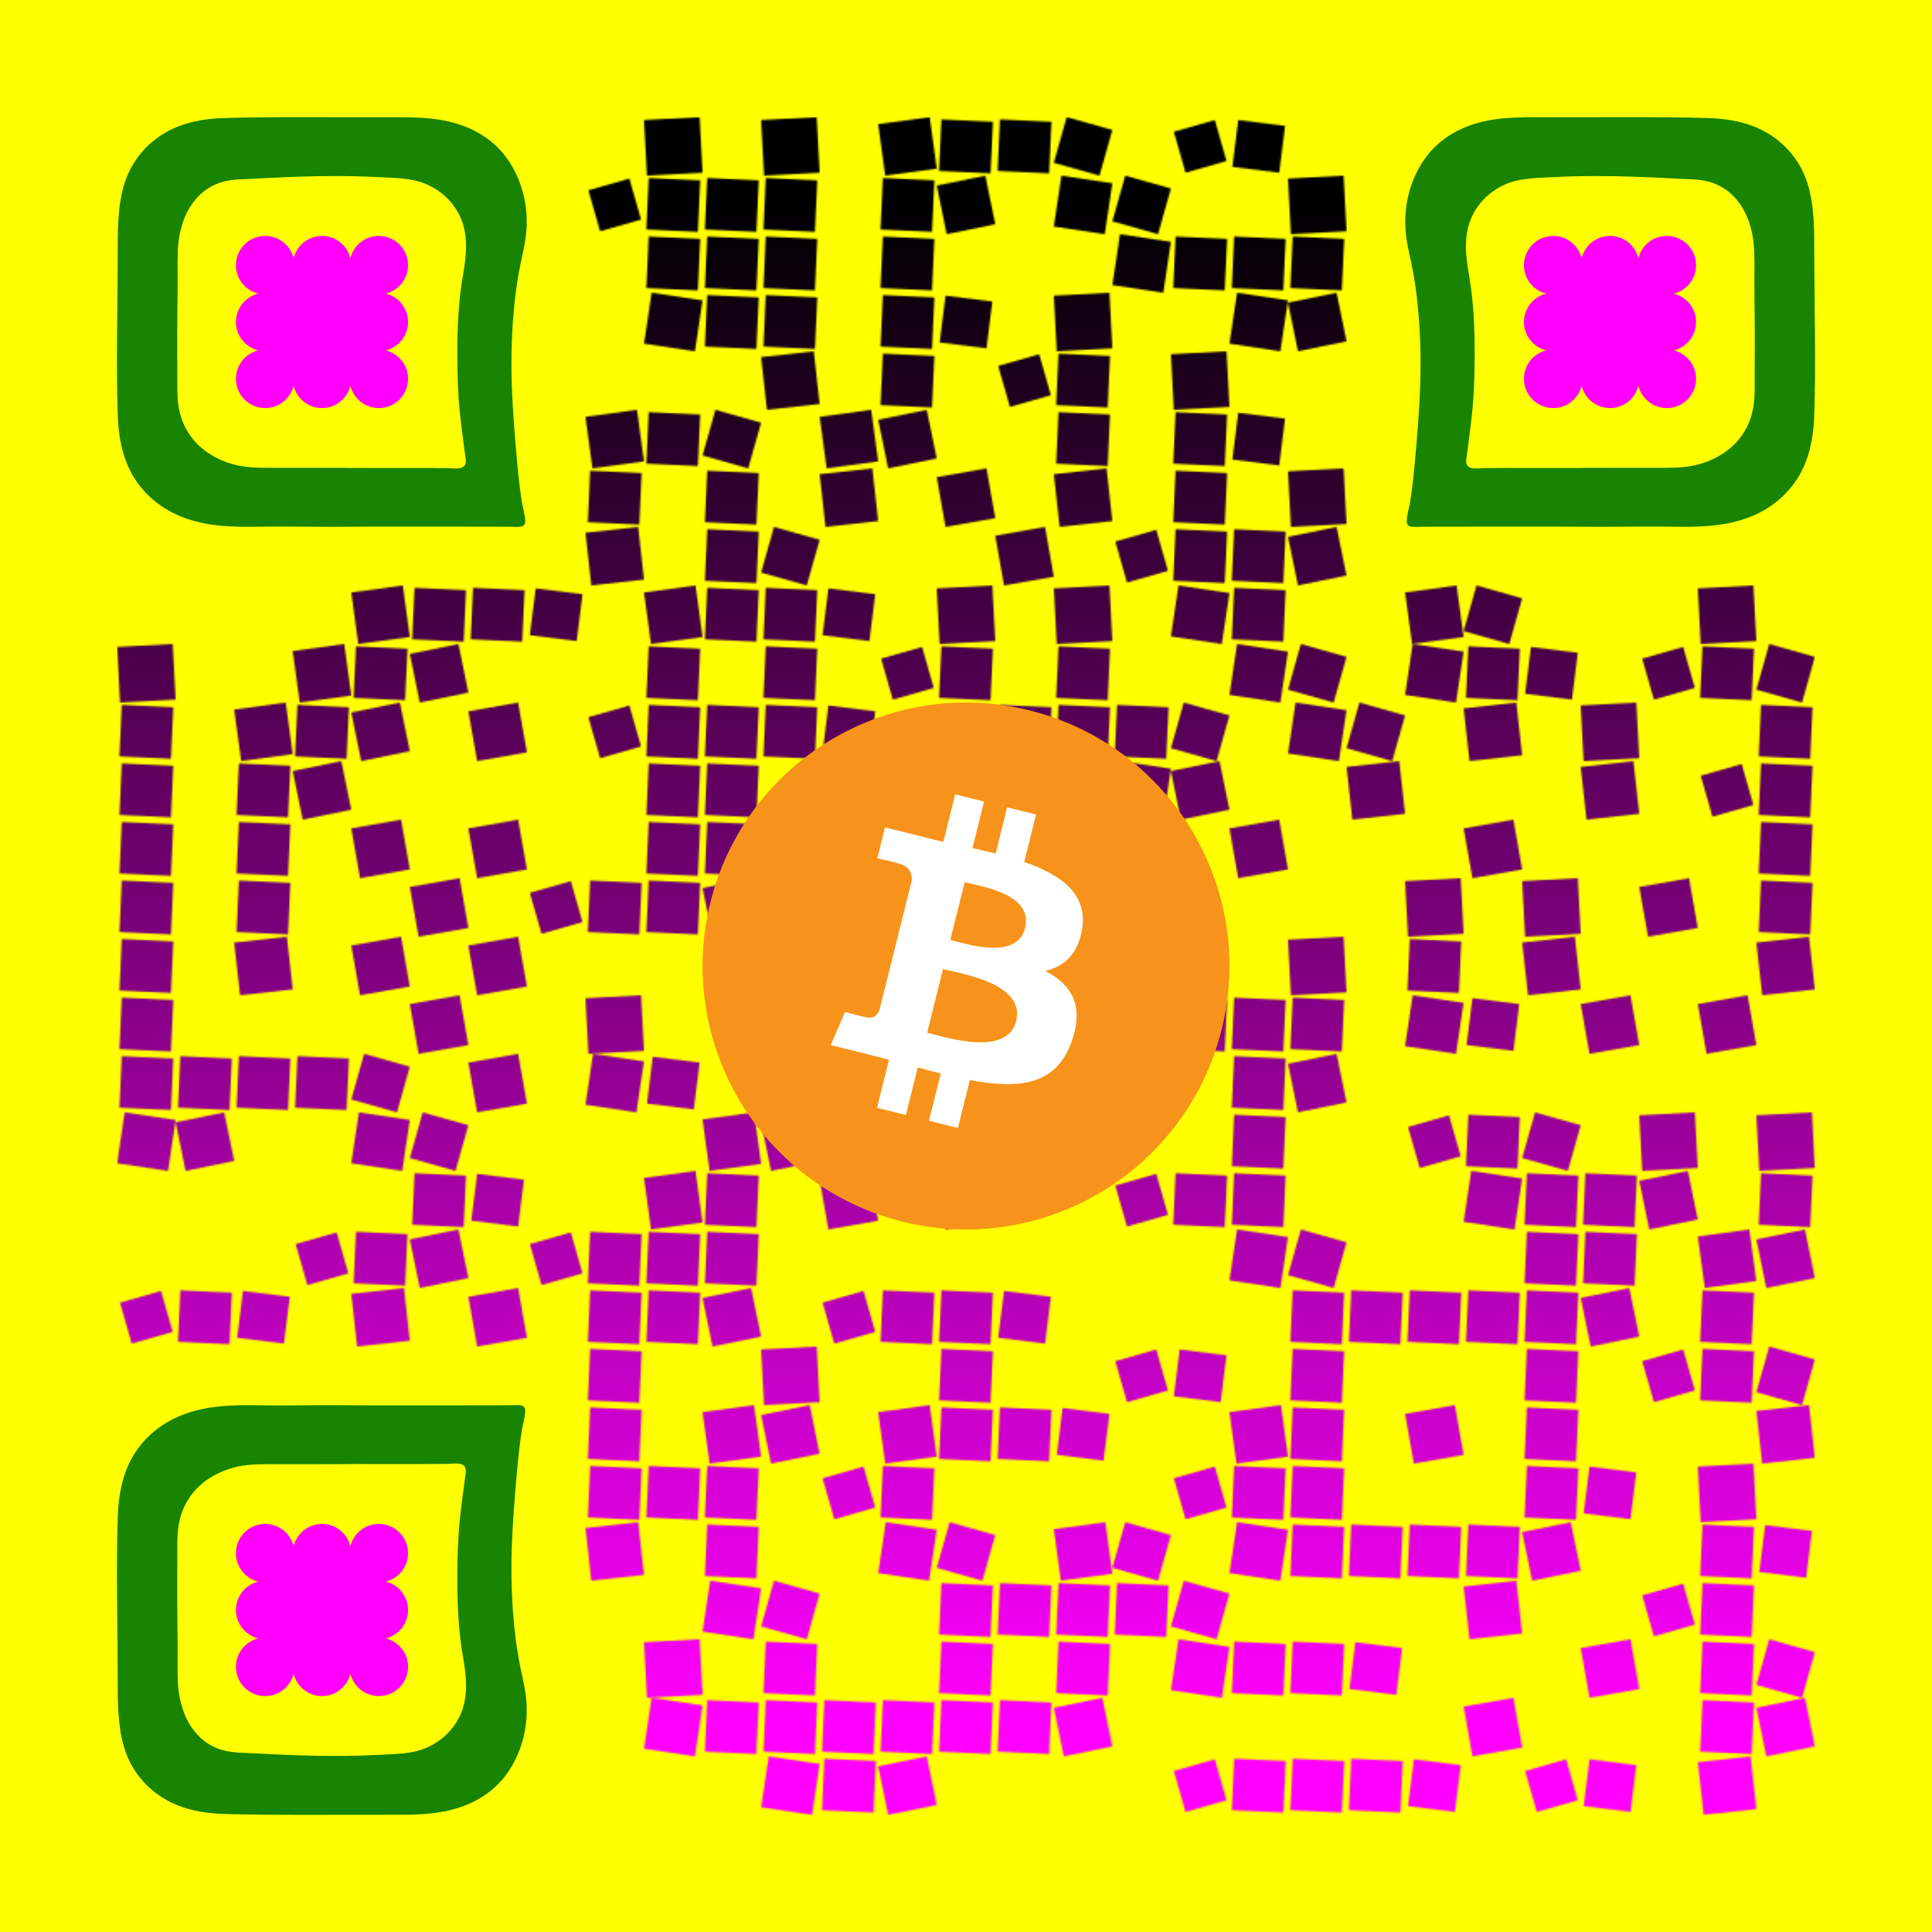 <?xml version="1.0" encoding="utf-8"?>
<!DOCTYPE svg PUBLIC "-//W3C//DTD SVG 1.1//EN" "http://www.w3.org/Graphics/SVG/1.1/DTD/svg11.dtd">
<svg version="1.1" id="Layer_1" xmlns="http://www.w3.org/2000/svg" xmlns:xlink="http://www.w3.org/1999/xlink" x="0px" y="0px"
width="1155px" height="1155px" viewBox="0 0 1155 1155" enable-background="new 0 0 1155 1155" xml:space="preserve">
<rect x="0" y="0" width="1155" height="1155" fill="rgb(255,255,0)" /><g transform="translate(70,70)"><g><defs>
    <linearGradient gradientTransform="rotate(90)" id="grad">
    <stop offset="5%" stop-color="rgb(0,0,0)" />
    <stop offset="95%" stop-color="rgb(255,0,255)" />
    </linearGradient>
<mask id="gmask"><g>
<g transform="translate(315,0) scale(0.35,0.35)"><g transform="" style="fill: rgb(255, 255, 255);">
<g>
	<polygon points="0,5 95,0 100,95 5,100"/>
</g>
</g></g><g transform="translate(385,0) scale(0.35,0.35)"><g transform="" style="fill: rgb(255, 255, 255);">
<g>
	<polygon points="0,5 95,0 100,95 5,100"/>
</g>
</g></g><g transform="translate(455,0) scale(0.35,0.35)"><g transform="" style="fill: rgb(255, 255, 255);">
<g>
	<polygon points="0,12 88,0 100,88 12,100"/>
</g>
</g></g><g transform="translate(490,0) scale(0.35,0.35)"><g transform="" style="fill: rgb(255, 255, 255);">
<polygon points="8,4 4,92 92,96 96,8"/>
</g></g><g transform="translate(525,0) scale(0.35,0.35)"><g transform="" style="fill: rgb(255, 255, 255);">
<polygon points="8,4 4,92 92,96 96,8"/>
</g></g><g transform="translate(560,0) scale(0.35,0.35)"><g transform="" style="fill: rgb(255, 255, 255);">
<g>
	<polygon points="22,0 0,78 78,100 100,22"/>
</g>
</g></g><g transform="translate(630,0) scale(0.35,0.35)"><g transform="" style="fill: rgb(255, 255, 255);">
<g>
	<polygon points="5,25 75,5 95,75 25,95"/>
</g>
</g></g><g transform="translate(665,0) scale(0.35,0.35)"><g transform="" style="fill: rgb(255, 255, 255);">
<g>
	<polygon points="15,5 5,85 85,95 95,15"/>
</g>
</g></g><g transform="translate(280,35) scale(0.35,0.35)"><g transform="" style="fill: rgb(255, 255, 255);">
<g>
	<polygon points="5,25 75,5 95,75 25,95"/>
</g>
</g></g><g transform="translate(315,35) scale(0.35,0.35)"><g transform="" style="fill: rgb(255, 255, 255);">
<polygon points="8,4 4,92 92,96 96,8"/>
</g></g><g transform="translate(350,35) scale(0.35,0.35)"><g transform="" style="fill: rgb(255, 255, 255);">
<polygon points="8,4 4,92 92,96 96,8"/>
</g></g><g transform="translate(385,35) scale(0.35,0.35)"><g transform="" style="fill: rgb(255, 255, 255);">
<polygon points="8,4 4,92 92,96 96,8"/>
</g></g><g transform="translate(455,35) scale(0.35,0.35)"><g transform="" style="fill: rgb(255, 255, 255);">
<polygon points="8,4 4,92 92,96 96,8"/>
</g></g><g transform="translate(490,35) scale(0.35,0.35)"><g transform="" style="fill: rgb(255, 255, 255);">
<g>
	<polygon points="0,17 83,0 100,83 17,100"/>
</g>
</g></g><g transform="translate(560,35) scale(0.35,0.35)"><g transform="" style="fill: rgb(255, 255, 255);">
<g>
	<polygon points="13,0 0,87 87,100 100,13"/>
</g>
</g></g><g transform="translate(595,35) scale(0.35,0.35)"><g transform="" style="fill: rgb(255, 255, 255);">
<g>
	<polygon points="22,0 0,78 78,100 100,22"/>
</g>
</g></g><g transform="translate(700,35) scale(0.35,0.35)"><g transform="" style="fill: rgb(255, 255, 255);">
<g>
	<polygon points="0,5 95,0 100,95 5,100"/>
</g>
</g></g><g transform="translate(315,70) scale(0.35,0.35)"><g transform="" style="fill: rgb(255, 255, 255);">
<polygon points="8,4 4,92 92,96 96,8"/>
</g></g><g transform="translate(350,70) scale(0.35,0.35)"><g transform="" style="fill: rgb(255, 255, 255);">
<polygon points="8,4 4,92 92,96 96,8"/>
</g></g><g transform="translate(385,70) scale(0.35,0.35)"><g transform="" style="fill: rgb(255, 255, 255);">
<polygon points="8,4 4,92 92,96 96,8"/>
</g></g><g transform="translate(455,70) scale(0.35,0.35)"><g transform="" style="fill: rgb(255, 255, 255);">
<polygon points="8,4 4,92 92,96 96,8"/>
</g></g><g transform="translate(595,70) scale(0.35,0.35)"><g transform="" style="fill: rgb(255, 255, 255);">
<g>
	<polygon points="13,0 0,87 87,100 100,13"/>
</g>
</g></g><g transform="translate(630,70) scale(0.35,0.35)"><g transform="" style="fill: rgb(255, 255, 255);">
<polygon points="8,4 4,92 92,96 96,8"/>
</g></g><g transform="translate(665,70) scale(0.35,0.35)"><g transform="" style="fill: rgb(255, 255, 255);">
<polygon points="8,4 4,92 92,96 96,8"/>
</g></g><g transform="translate(700,70) scale(0.35,0.35)"><g transform="" style="fill: rgb(255, 255, 255);">
<polygon points="8,4 4,92 92,96 96,8"/>
</g></g><g transform="translate(315,105) scale(0.35,0.35)"><g transform="" style="fill: rgb(255, 255, 255);">
<g>
	<polygon points="13,0 0,87 87,100 100,13"/>
</g>
</g></g><g transform="translate(350,105) scale(0.35,0.35)"><g transform="" style="fill: rgb(255, 255, 255);">
<polygon points="8,4 4,92 92,96 96,8"/>
</g></g><g transform="translate(385,105) scale(0.35,0.35)"><g transform="" style="fill: rgb(255, 255, 255);">
<polygon points="8,4 4,92 92,96 96,8"/>
</g></g><g transform="translate(455,105) scale(0.35,0.35)"><g transform="" style="fill: rgb(255, 255, 255);">
<polygon points="8,4 4,92 92,96 96,8"/>
</g></g><g transform="translate(490,105) scale(0.35,0.35)"><g transform="" style="fill: rgb(255, 255, 255);">
<g>
	<polygon points="15,5 5,85 85,95 95,15"/>
</g>
</g></g><g transform="translate(560,105) scale(0.35,0.35)"><g transform="" style="fill: rgb(255, 255, 255);">
<g>
	<polygon points="0,5 95,0 100,95 5,100"/>
</g>
</g></g><g transform="translate(665,105) scale(0.35,0.35)"><g transform="" style="fill: rgb(255, 255, 255);">
<g>
	<polygon points="13,0 0,87 87,100 100,13"/>
</g>
</g></g><g transform="translate(700,105) scale(0.35,0.35)"><g transform="" style="fill: rgb(255, 255, 255);">
<g>
	<polygon points="0,17 83,0 100,83 17,100"/>
</g>
</g></g><g transform="translate(385,140) scale(0.35,0.35)"><g transform="" style="fill: rgb(255, 255, 255);">
<g>
	<polygon points="0,10 90,0 100,90 10,100"/>
</g>
</g></g><g transform="translate(455,140) scale(0.35,0.35)"><g transform="" style="fill: rgb(255, 255, 255);">
<polygon points="8,4 4,92 92,96 96,8"/>
</g></g><g transform="translate(525,140) scale(0.35,0.35)"><g transform="" style="fill: rgb(255, 255, 255);">
<g>
	<polygon points="5,25 75,5 95,75 25,95"/>
</g>
</g></g><g transform="translate(560,140) scale(0.35,0.35)"><g transform="" style="fill: rgb(255, 255, 255);">
<polygon points="8,4 4,92 92,96 96,8"/>
</g></g><g transform="translate(630,140) scale(0.35,0.35)"><g transform="" style="fill: rgb(255, 255, 255);">
<g>
	<polygon points="0,5 95,0 100,95 5,100"/>
</g>
</g></g><g transform="translate(280,175) scale(0.35,0.35)"><g transform="" style="fill: rgb(255, 255, 255);">
<g>
	<polygon points="0,12 88,0 100,88 12,100"/>
</g>
</g></g><g transform="translate(315,175) scale(0.35,0.35)"><g transform="" style="fill: rgb(255, 255, 255);">
<polygon points="8,4 4,92 92,96 96,8"/>
</g></g><g transform="translate(350,175) scale(0.35,0.35)"><g transform="" style="fill: rgb(255, 255, 255);">
<g>
	<polygon points="22,0 0,78 78,100 100,22"/>
</g>
</g></g><g transform="translate(420,175) scale(0.35,0.35)"><g transform="" style="fill: rgb(255, 255, 255);">
<g>
	<polygon points="0,12 88,0 100,88 12,100"/>
</g>
</g></g><g transform="translate(455,175) scale(0.35,0.35)"><g transform="" style="fill: rgb(255, 255, 255);">
<g>
	<polygon points="0,17 83,0 100,83 17,100"/>
</g>
</g></g><g transform="translate(560,175) scale(0.35,0.35)"><g transform="" style="fill: rgb(255, 255, 255);">
<polygon points="8,4 4,92 92,96 96,8"/>
</g></g><g transform="translate(630,175) scale(0.35,0.35)"><g transform="" style="fill: rgb(255, 255, 255);">
<polygon points="8,4 4,92 92,96 96,8"/>
</g></g><g transform="translate(665,175) scale(0.35,0.35)"><g transform="" style="fill: rgb(255, 255, 255);">
<g>
	<polygon points="15,5 5,85 85,95 95,15"/>
</g>
</g></g><g transform="translate(280,210) scale(0.35,0.35)"><g transform="" style="fill: rgb(255, 255, 255);">
<polygon points="8,4 4,92 92,96 96,8"/>
</g></g><g transform="translate(350,210) scale(0.35,0.35)"><g transform="" style="fill: rgb(255, 255, 255);">
<polygon points="8,4 4,92 92,96 96,8"/>
</g></g><g transform="translate(420,210) scale(0.35,0.35)"><g transform="" style="fill: rgb(255, 255, 255);">
<g>
	<polygon points="0,10 90,0 100,90 10,100"/>
</g>
</g></g><g transform="translate(490,210) scale(0.35,0.35)"><g transform="" style="fill: rgb(255, 255, 255);">
<g>
	<polygon points="0,15 85,0 100,85 15,100"/>
</g>
</g></g><g transform="translate(560,210) scale(0.35,0.35)"><g transform="" style="fill: rgb(255, 255, 255);">
<g>
	<polygon points="0,10 90,0 100,90 10,100"/>
</g>
</g></g><g transform="translate(630,210) scale(0.35,0.35)"><g transform="" style="fill: rgb(255, 255, 255);">
<polygon points="8,4 4,92 92,96 96,8"/>
</g></g><g transform="translate(700,210) scale(0.35,0.35)"><g transform="" style="fill: rgb(255, 255, 255);">
<g>
	<polygon points="0,5 95,0 100,95 5,100"/>
</g>
</g></g><g transform="translate(280,245) scale(0.35,0.35)"><g transform="" style="fill: rgb(255, 255, 255);">
<g>
	<polygon points="0,10 90,0 100,90 10,100"/>
</g>
</g></g><g transform="translate(350,245) scale(0.35,0.35)"><g transform="" style="fill: rgb(255, 255, 255);">
<polygon points="8,4 4,92 92,96 96,8"/>
</g></g><g transform="translate(385,245) scale(0.35,0.35)"><g transform="" style="fill: rgb(255, 255, 255);">
<g>
	<polygon points="22,0 0,78 78,100 100,22"/>
</g>
</g></g><g transform="translate(525,245) scale(0.35,0.35)"><g transform="" style="fill: rgb(255, 255, 255);">
<g>
	<polygon points="0,15 85,0 100,85 15,100"/>
</g>
</g></g><g transform="translate(595,245) scale(0.35,0.35)"><g transform="" style="fill: rgb(255, 255, 255);">
<g>
	<polygon points="5,25 75,5 95,75 25,95"/>
</g>
</g></g><g transform="translate(630,245) scale(0.35,0.35)"><g transform="" style="fill: rgb(255, 255, 255);">
<polygon points="8,4 4,92 92,96 96,8"/>
</g></g><g transform="translate(665,245) scale(0.35,0.35)"><g transform="" style="fill: rgb(255, 255, 255);">
<polygon points="8,4 4,92 92,96 96,8"/>
</g></g><g transform="translate(700,245) scale(0.35,0.35)"><g transform="" style="fill: rgb(255, 255, 255);">
<g>
	<polygon points="0,17 83,0 100,83 17,100"/>
</g>
</g></g><g transform="translate(140,280) scale(0.35,0.35)"><g transform="" style="fill: rgb(255, 255, 255);">
<g>
	<polygon points="0,12 88,0 100,88 12,100"/>
</g>
</g></g><g transform="translate(175,280) scale(0.35,0.35)"><g transform="" style="fill: rgb(255, 255, 255);">
<polygon points="8,4 4,92 92,96 96,8"/>
</g></g><g transform="translate(210,280) scale(0.35,0.35)"><g transform="" style="fill: rgb(255, 255, 255);">
<polygon points="8,4 4,92 92,96 96,8"/>
</g></g><g transform="translate(245,280) scale(0.35,0.35)"><g transform="" style="fill: rgb(255, 255, 255);">
<g>
	<polygon points="15,5 5,85 85,95 95,15"/>
</g>
</g></g><g transform="translate(315,280) scale(0.35,0.35)"><g transform="" style="fill: rgb(255, 255, 255);">
<g>
	<polygon points="0,12 88,0 100,88 12,100"/>
</g>
</g></g><g transform="translate(350,280) scale(0.35,0.35)"><g transform="" style="fill: rgb(255, 255, 255);">
<polygon points="8,4 4,92 92,96 96,8"/>
</g></g><g transform="translate(385,280) scale(0.35,0.35)"><g transform="" style="fill: rgb(255, 255, 255);">
<polygon points="8,4 4,92 92,96 96,8"/>
</g></g><g transform="translate(420,280) scale(0.35,0.35)"><g transform="" style="fill: rgb(255, 255, 255);">
<g>
	<polygon points="15,5 5,85 85,95 95,15"/>
</g>
</g></g><g transform="translate(490,280) scale(0.35,0.35)"><g transform="" style="fill: rgb(255, 255, 255);">
<g>
	<polygon points="0,5 95,0 100,95 5,100"/>
</g>
</g></g><g transform="translate(560,280) scale(0.35,0.35)"><g transform="" style="fill: rgb(255, 255, 255);">
<g>
	<polygon points="0,5 95,0 100,95 5,100"/>
</g>
</g></g><g transform="translate(630,280) scale(0.35,0.35)"><g transform="" style="fill: rgb(255, 255, 255);">
<g>
	<polygon points="13,0 0,87 87,100 100,13"/>
</g>
</g></g><g transform="translate(665,280) scale(0.35,0.35)"><g transform="" style="fill: rgb(255, 255, 255);">
<polygon points="8,4 4,92 92,96 96,8"/>
</g></g><g transform="translate(770,280) scale(0.35,0.35)"><g transform="" style="fill: rgb(255, 255, 255);">
<g>
	<polygon points="0,12 88,0 100,88 12,100"/>
</g>
</g></g><g transform="translate(805,280) scale(0.35,0.35)"><g transform="" style="fill: rgb(255, 255, 255);">
<g>
	<polygon points="22,0 0,78 78,100 100,22"/>
</g>
</g></g><g transform="translate(945,280) scale(0.35,0.35)"><g transform="" style="fill: rgb(255, 255, 255);">
<g>
	<polygon points="0,5 95,0 100,95 5,100"/>
</g>
</g></g><g transform="translate(0,315) scale(0.35,0.35)"><g transform="" style="fill: rgb(255, 255, 255);">
<g>
	<polygon points="0,5 95,0 100,95 5,100"/>
</g>
</g></g><g transform="translate(105,315) scale(0.35,0.35)"><g transform="" style="fill: rgb(255, 255, 255);">
<g>
	<polygon points="0,12 88,0 100,88 12,100"/>
</g>
</g></g><g transform="translate(140,315) scale(0.35,0.35)"><g transform="" style="fill: rgb(255, 255, 255);">
<polygon points="8,4 4,92 92,96 96,8"/>
</g></g><g transform="translate(175,315) scale(0.35,0.35)"><g transform="" style="fill: rgb(255, 255, 255);">
<g>
	<polygon points="0,17 83,0 100,83 17,100"/>
</g>
</g></g><g transform="translate(315,315) scale(0.35,0.35)"><g transform="" style="fill: rgb(255, 255, 255);">
<polygon points="8,4 4,92 92,96 96,8"/>
</g></g><g transform="translate(385,315) scale(0.35,0.35)"><g transform="" style="fill: rgb(255, 255, 255);">
<polygon points="8,4 4,92 92,96 96,8"/>
</g></g><g transform="translate(455,315) scale(0.35,0.35)"><g transform="" style="fill: rgb(255, 255, 255);">
<g>
	<polygon points="5,25 75,5 95,75 25,95"/>
</g>
</g></g><g transform="translate(490,315) scale(0.35,0.35)"><g transform="" style="fill: rgb(255, 255, 255);">
<polygon points="8,4 4,92 92,96 96,8"/>
</g></g><g transform="translate(560,315) scale(0.35,0.35)"><g transform="" style="fill: rgb(255, 255, 255);">
<polygon points="8,4 4,92 92,96 96,8"/>
</g></g><g transform="translate(665,315) scale(0.35,0.35)"><g transform="" style="fill: rgb(255, 255, 255);">
<g>
	<polygon points="13,0 0,87 87,100 100,13"/>
</g>
</g></g><g transform="translate(700,315) scale(0.35,0.35)"><g transform="" style="fill: rgb(255, 255, 255);">
<g>
	<polygon points="22,0 0,78 78,100 100,22"/>
</g>
</g></g><g transform="translate(770,315) scale(0.35,0.35)"><g transform="" style="fill: rgb(255, 255, 255);">
<g>
	<polygon points="13,0 0,87 87,100 100,13"/>
</g>
</g></g><g transform="translate(805,315) scale(0.35,0.35)"><g transform="" style="fill: rgb(255, 255, 255);">
<polygon points="8,4 4,92 92,96 96,8"/>
</g></g><g transform="translate(840,315) scale(0.35,0.35)"><g transform="" style="fill: rgb(255, 255, 255);">
<g>
	<polygon points="15,5 5,85 85,95 95,15"/>
</g>
</g></g><g transform="translate(910,315) scale(0.35,0.35)"><g transform="" style="fill: rgb(255, 255, 255);">
<g>
	<polygon points="5,25 75,5 95,75 25,95"/>
</g>
</g></g><g transform="translate(945,315) scale(0.35,0.35)"><g transform="" style="fill: rgb(255, 255, 255);">
<polygon points="8,4 4,92 92,96 96,8"/>
</g></g><g transform="translate(980,315) scale(0.35,0.35)"><g transform="" style="fill: rgb(255, 255, 255);">
<g>
	<polygon points="22,0 0,78 78,100 100,22"/>
</g>
</g></g><g transform="translate(0,350) scale(0.35,0.35)"><g transform="" style="fill: rgb(255, 255, 255);">
<polygon points="8,4 4,92 92,96 96,8"/>
</g></g><g transform="translate(70,350) scale(0.35,0.35)"><g transform="" style="fill: rgb(255, 255, 255);">
<g>
	<polygon points="0,12 88,0 100,88 12,100"/>
</g>
</g></g><g transform="translate(105,350) scale(0.35,0.35)"><g transform="" style="fill: rgb(255, 255, 255);">
<polygon points="8,4 4,92 92,96 96,8"/>
</g></g><g transform="translate(140,350) scale(0.35,0.35)"><g transform="" style="fill: rgb(255, 255, 255);">
<g>
	<polygon points="0,17 83,0 100,83 17,100"/>
</g>
</g></g><g transform="translate(210,350) scale(0.35,0.35)"><g transform="" style="fill: rgb(255, 255, 255);">
<g>
	<polygon points="0,15 85,0 100,85 15,100"/>
</g>
</g></g><g transform="translate(280,350) scale(0.35,0.35)"><g transform="" style="fill: rgb(255, 255, 255);">
<g>
	<polygon points="5,25 75,5 95,75 25,95"/>
</g>
</g></g><g transform="translate(315,350) scale(0.35,0.35)"><g transform="" style="fill: rgb(255, 255, 255);">
<polygon points="8,4 4,92 92,96 96,8"/>
</g></g><g transform="translate(350,350) scale(0.35,0.35)"><g transform="" style="fill: rgb(255, 255, 255);">
<polygon points="8,4 4,92 92,96 96,8"/>
</g></g><g transform="translate(385,350) scale(0.35,0.35)"><g transform="" style="fill: rgb(255, 255, 255);">
<polygon points="8,4 4,92 92,96 96,8"/>
</g></g><g transform="translate(420,350) scale(0.35,0.35)"><g transform="" style="fill: rgb(255, 255, 255);">
<g>
	<polygon points="15,5 5,85 85,95 95,15"/>
</g>
</g></g><g transform="translate(490,350) scale(0.35,0.35)"><g transform="" style="fill: rgb(255, 255, 255);">
<polygon points="8,4 4,92 92,96 96,8"/>
</g></g><g transform="translate(525,350) scale(0.35,0.35)"><g transform="" style="fill: rgb(255, 255, 255);">
<polygon points="8,4 4,92 92,96 96,8"/>
</g></g><g transform="translate(560,350) scale(0.35,0.35)"><g transform="" style="fill: rgb(255, 255, 255);">
<polygon points="8,4 4,92 92,96 96,8"/>
</g></g><g transform="translate(595,350) scale(0.35,0.35)"><g transform="" style="fill: rgb(255, 255, 255);">
<polygon points="8,4 4,92 92,96 96,8"/>
</g></g><g transform="translate(630,350) scale(0.35,0.35)"><g transform="" style="fill: rgb(255, 255, 255);">
<g>
	<polygon points="22,0 0,78 78,100 100,22"/>
</g>
</g></g><g transform="translate(700,350) scale(0.35,0.35)"><g transform="" style="fill: rgb(255, 255, 255);">
<g>
	<polygon points="13,0 0,87 87,100 100,13"/>
</g>
</g></g><g transform="translate(735,350) scale(0.35,0.35)"><g transform="" style="fill: rgb(255, 255, 255);">
<g>
	<polygon points="22,0 0,78 78,100 100,22"/>
</g>
</g></g><g transform="translate(805,350) scale(0.35,0.35)"><g transform="" style="fill: rgb(255, 255, 255);">
<g>
	<polygon points="0,10 90,0 100,90 10,100"/>
</g>
</g></g><g transform="translate(875,350) scale(0.35,0.35)"><g transform="" style="fill: rgb(255, 255, 255);">
<g>
	<polygon points="0,5 95,0 100,95 5,100"/>
</g>
</g></g><g transform="translate(980,350) scale(0.35,0.35)"><g transform="" style="fill: rgb(255, 255, 255);">
<polygon points="8,4 4,92 92,96 96,8"/>
</g></g><g transform="translate(0,385) scale(0.35,0.35)"><g transform="" style="fill: rgb(255, 255, 255);">
<polygon points="8,4 4,92 92,96 96,8"/>
</g></g><g transform="translate(70,385) scale(0.35,0.35)"><g transform="" style="fill: rgb(255, 255, 255);">
<polygon points="8,4 4,92 92,96 96,8"/>
</g></g><g transform="translate(105,385) scale(0.35,0.35)"><g transform="" style="fill: rgb(255, 255, 255);">
<g>
	<polygon points="0,17 83,0 100,83 17,100"/>
</g>
</g></g><g transform="translate(315,385) scale(0.35,0.35)"><g transform="" style="fill: rgb(255, 255, 255);">
<polygon points="8,4 4,92 92,96 96,8"/>
</g></g><g transform="translate(350,385) scale(0.35,0.35)"><g transform="" style="fill: rgb(255, 255, 255);">
<polygon points="8,4 4,92 92,96 96,8"/>
</g></g><g transform="translate(455,385) scale(0.35,0.35)"><g transform="" style="fill: rgb(255, 255, 255);">
<g>
	<polygon points="0,12 88,0 100,88 12,100"/>
</g>
</g></g><g transform="translate(490,385) scale(0.35,0.35)"><g transform="" style="fill: rgb(255, 255, 255);">
<polygon points="8,4 4,92 92,96 96,8"/>
</g></g><g transform="translate(525,385) scale(0.35,0.35)"><g transform="" style="fill: rgb(255, 255, 255);">
<g>
	<polygon points="0,17 83,0 100,83 17,100"/>
</g>
</g></g><g transform="translate(595,385) scale(0.35,0.35)"><g transform="" style="fill: rgb(255, 255, 255);">
<g>
	<polygon points="13,0 0,87 87,100 100,13"/>
</g>
</g></g><g transform="translate(630,385) scale(0.35,0.35)"><g transform="" style="fill: rgb(255, 255, 255);">
<g>
	<polygon points="0,17 83,0 100,83 17,100"/>
</g>
</g></g><g transform="translate(735,385) scale(0.35,0.35)"><g transform="" style="fill: rgb(255, 255, 255);">
<g>
	<polygon points="0,10 90,0 100,90 10,100"/>
</g>
</g></g><g transform="translate(875,385) scale(0.35,0.35)"><g transform="" style="fill: rgb(255, 255, 255);">
<g>
	<polygon points="0,10 90,0 100,90 10,100"/>
</g>
</g></g><g transform="translate(945,385) scale(0.35,0.35)"><g transform="" style="fill: rgb(255, 255, 255);">
<g>
	<polygon points="5,25 75,5 95,75 25,95"/>
</g>
</g></g><g transform="translate(980,385) scale(0.35,0.35)"><g transform="" style="fill: rgb(255, 255, 255);">
<polygon points="8,4 4,92 92,96 96,8"/>
</g></g><g transform="translate(0,420) scale(0.35,0.35)"><g transform="" style="fill: rgb(255, 255, 255);">
<polygon points="8,4 4,92 92,96 96,8"/>
</g></g><g transform="translate(70,420) scale(0.35,0.35)"><g transform="" style="fill: rgb(255, 255, 255);">
<polygon points="8,4 4,92 92,96 96,8"/>
</g></g><g transform="translate(140,420) scale(0.35,0.35)"><g transform="" style="fill: rgb(255, 255, 255);">
<g>
	<polygon points="0,15 85,0 100,85 15,100"/>
</g>
</g></g><g transform="translate(210,420) scale(0.35,0.35)"><g transform="" style="fill: rgb(255, 255, 255);">
<g>
	<polygon points="0,15 85,0 100,85 15,100"/>
</g>
</g></g><g transform="translate(315,420) scale(0.35,0.35)"><g transform="" style="fill: rgb(255, 255, 255);">
<polygon points="8,4 4,92 92,96 96,8"/>
</g></g><g transform="translate(350,420) scale(0.35,0.35)"><g transform="" style="fill: rgb(255, 255, 255);">
<polygon points="8,4 4,92 92,96 96,8"/>
</g></g><g transform="translate(455,420) scale(0.35,0.35)"><g transform="" style="fill: rgb(255, 255, 255);">
<g>
	<polygon points="0,10 90,0 100,90 10,100"/>
</g>
</g></g><g transform="translate(665,420) scale(0.35,0.35)"><g transform="" style="fill: rgb(255, 255, 255);">
<g>
	<polygon points="0,15 85,0 100,85 15,100"/>
</g>
</g></g><g transform="translate(805,420) scale(0.35,0.35)"><g transform="" style="fill: rgb(255, 255, 255);">
<g>
	<polygon points="0,15 85,0 100,85 15,100"/>
</g>
</g></g><g transform="translate(980,420) scale(0.35,0.35)"><g transform="" style="fill: rgb(255, 255, 255);">
<polygon points="8,4 4,92 92,96 96,8"/>
</g></g><g transform="translate(0,455) scale(0.35,0.35)"><g transform="" style="fill: rgb(255, 255, 255);">
<polygon points="8,4 4,92 92,96 96,8"/>
</g></g><g transform="translate(70,455) scale(0.35,0.35)"><g transform="" style="fill: rgb(255, 255, 255);">
<polygon points="8,4 4,92 92,96 96,8"/>
</g></g><g transform="translate(175,455) scale(0.35,0.35)"><g transform="" style="fill: rgb(255, 255, 255);">
<g>
	<polygon points="0,15 85,0 100,85 15,100"/>
</g>
</g></g><g transform="translate(245,455) scale(0.35,0.35)"><g transform="" style="fill: rgb(255, 255, 255);">
<g>
	<polygon points="5,25 75,5 95,75 25,95"/>
</g>
</g></g><g transform="translate(280,455) scale(0.35,0.35)"><g transform="" style="fill: rgb(255, 255, 255);">
<polygon points="8,4 4,92 92,96 96,8"/>
</g></g><g transform="translate(315,455) scale(0.35,0.35)"><g transform="" style="fill: rgb(255, 255, 255);">
<polygon points="8,4 4,92 92,96 96,8"/>
</g></g><g transform="translate(350,455) scale(0.35,0.35)"><g transform="" style="fill: rgb(255, 255, 255);">
<g>
	<polygon points="0,17 83,0 100,83 17,100"/>
</g>
</g></g><g transform="translate(490,455) scale(0.35,0.35)"><g transform="" style="fill: rgb(255, 255, 255);">
<g>
	<polygon points="0,15 85,0 100,85 15,100"/>
</g>
</g></g><g transform="translate(770,455) scale(0.35,0.35)"><g transform="" style="fill: rgb(255, 255, 255);">
<g>
	<polygon points="0,5 95,0 100,95 5,100"/>
</g>
</g></g><g transform="translate(840,455) scale(0.35,0.35)"><g transform="" style="fill: rgb(255, 255, 255);">
<g>
	<polygon points="0,5 95,0 100,95 5,100"/>
</g>
</g></g><g transform="translate(910,455) scale(0.35,0.35)"><g transform="" style="fill: rgb(255, 255, 255);">
<g>
	<polygon points="0,15 85,0 100,85 15,100"/>
</g>
</g></g><g transform="translate(980,455) scale(0.35,0.35)"><g transform="" style="fill: rgb(255, 255, 255);">
<polygon points="8,4 4,92 92,96 96,8"/>
</g></g><g transform="translate(0,490) scale(0.35,0.35)"><g transform="" style="fill: rgb(255, 255, 255);">
<polygon points="8,4 4,92 92,96 96,8"/>
</g></g><g transform="translate(70,490) scale(0.35,0.35)"><g transform="" style="fill: rgb(255, 255, 255);">
<g>
	<polygon points="0,10 90,0 100,90 10,100"/>
</g>
</g></g><g transform="translate(140,490) scale(0.35,0.35)"><g transform="" style="fill: rgb(255, 255, 255);">
<g>
	<polygon points="0,15 85,0 100,85 15,100"/>
</g>
</g></g><g transform="translate(210,490) scale(0.35,0.35)"><g transform="" style="fill: rgb(255, 255, 255);">
<g>
	<polygon points="0,15 85,0 100,85 15,100"/>
</g>
</g></g><g transform="translate(385,490) scale(0.35,0.35)"><g transform="" style="fill: rgb(255, 255, 255);">
<g>
	<polygon points="5,25 75,5 95,75 25,95"/>
</g>
</g></g><g transform="translate(420,490) scale(0.35,0.35)"><g transform="" style="fill: rgb(255, 255, 255);">
<polygon points="8,4 4,92 92,96 96,8"/>
</g></g><g transform="translate(455,490) scale(0.35,0.35)"><g transform="" style="fill: rgb(255, 255, 255);">
<g>
	<polygon points="22,0 0,78 78,100 100,22"/>
</g>
</g></g><g transform="translate(525,490) scale(0.35,0.35)"><g transform="" style="fill: rgb(255, 255, 255);">
<g>
	<polygon points="0,5 95,0 100,95 5,100"/>
</g>
</g></g><g transform="translate(595,490) scale(0.35,0.35)"><g transform="" style="fill: rgb(255, 255, 255);">
<g>
	<polygon points="0,5 95,0 100,95 5,100"/>
</g>
</g></g><g transform="translate(700,490) scale(0.35,0.35)"><g transform="" style="fill: rgb(255, 255, 255);">
<g>
	<polygon points="0,5 95,0 100,95 5,100"/>
</g>
</g></g><g transform="translate(770,490) scale(0.35,0.35)"><g transform="" style="fill: rgb(255, 255, 255);">
<polygon points="8,4 4,92 92,96 96,8"/>
</g></g><g transform="translate(840,490) scale(0.35,0.35)"><g transform="" style="fill: rgb(255, 255, 255);">
<g>
	<polygon points="0,10 90,0 100,90 10,100"/>
</g>
</g></g><g transform="translate(980,490) scale(0.35,0.35)"><g transform="" style="fill: rgb(255, 255, 255);">
<g>
	<polygon points="0,10 90,0 100,90 10,100"/>
</g>
</g></g><g transform="translate(0,525) scale(0.35,0.35)"><g transform="" style="fill: rgb(255, 255, 255);">
<polygon points="8,4 4,92 92,96 96,8"/>
</g></g><g transform="translate(175,525) scale(0.35,0.35)"><g transform="" style="fill: rgb(255, 255, 255);">
<g>
	<polygon points="0,15 85,0 100,85 15,100"/>
</g>
</g></g><g transform="translate(280,525) scale(0.35,0.35)"><g transform="" style="fill: rgb(255, 255, 255);">
<g>
	<polygon points="0,5 95,0 100,95 5,100"/>
</g>
</g></g><g transform="translate(455,525) scale(0.35,0.35)"><g transform="" style="fill: rgb(255, 255, 255);">
<polygon points="8,4 4,92 92,96 96,8"/>
</g></g><g transform="translate(490,525) scale(0.35,0.35)"><g transform="" style="fill: rgb(255, 255, 255);">
<polygon points="8,4 4,92 92,96 96,8"/>
</g></g><g transform="translate(525,525) scale(0.35,0.35)"><g transform="" style="fill: rgb(255, 255, 255);">
<g>
	<polygon points="0,17 83,0 100,83 17,100"/>
</g>
</g></g><g transform="translate(595,525) scale(0.35,0.35)"><g transform="" style="fill: rgb(255, 255, 255);">
<polygon points="8,4 4,92 92,96 96,8"/>
</g></g><g transform="translate(630,525) scale(0.35,0.35)"><g transform="" style="fill: rgb(255, 255, 255);">
<polygon points="8,4 4,92 92,96 96,8"/>
</g></g><g transform="translate(665,525) scale(0.35,0.35)"><g transform="" style="fill: rgb(255, 255, 255);">
<polygon points="8,4 4,92 92,96 96,8"/>
</g></g><g transform="translate(700,525) scale(0.35,0.35)"><g transform="" style="fill: rgb(255, 255, 255);">
<polygon points="8,4 4,92 92,96 96,8"/>
</g></g><g transform="translate(770,525) scale(0.35,0.35)"><g transform="" style="fill: rgb(255, 255, 255);">
<g>
	<polygon points="13,0 0,87 87,100 100,13"/>
</g>
</g></g><g transform="translate(805,525) scale(0.35,0.35)"><g transform="" style="fill: rgb(255, 255, 255);">
<g>
	<polygon points="15,5 5,85 85,95 95,15"/>
</g>
</g></g><g transform="translate(875,525) scale(0.35,0.35)"><g transform="" style="fill: rgb(255, 255, 255);">
<g>
	<polygon points="0,15 85,0 100,85 15,100"/>
</g>
</g></g><g transform="translate(945,525) scale(0.35,0.35)"><g transform="" style="fill: rgb(255, 255, 255);">
<g>
	<polygon points="0,15 85,0 100,85 15,100"/>
</g>
</g></g><g transform="translate(0,560) scale(0.35,0.35)"><g transform="" style="fill: rgb(255, 255, 255);">
<polygon points="8,4 4,92 92,96 96,8"/>
</g></g><g transform="translate(35,560) scale(0.35,0.35)"><g transform="" style="fill: rgb(255, 255, 255);">
<polygon points="8,4 4,92 92,96 96,8"/>
</g></g><g transform="translate(70,560) scale(0.35,0.35)"><g transform="" style="fill: rgb(255, 255, 255);">
<polygon points="8,4 4,92 92,96 96,8"/>
</g></g><g transform="translate(105,560) scale(0.35,0.35)"><g transform="" style="fill: rgb(255, 255, 255);">
<polygon points="8,4 4,92 92,96 96,8"/>
</g></g><g transform="translate(140,560) scale(0.35,0.35)"><g transform="" style="fill: rgb(255, 255, 255);">
<g>
	<polygon points="22,0 0,78 78,100 100,22"/>
</g>
</g></g><g transform="translate(210,560) scale(0.35,0.35)"><g transform="" style="fill: rgb(255, 255, 255);">
<g>
	<polygon points="0,15 85,0 100,85 15,100"/>
</g>
</g></g><g transform="translate(280,560) scale(0.35,0.35)"><g transform="" style="fill: rgb(255, 255, 255);">
<g>
	<polygon points="13,0 0,87 87,100 100,13"/>
</g>
</g></g><g transform="translate(315,560) scale(0.35,0.35)"><g transform="" style="fill: rgb(255, 255, 255);">
<g>
	<polygon points="15,5 5,85 85,95 95,15"/>
</g>
</g></g><g transform="translate(385,560) scale(0.35,0.35)"><g transform="" style="fill: rgb(255, 255, 255);">
<g>
	<polygon points="0,12 88,0 100,88 12,100"/>
</g>
</g></g><g transform="translate(420,560) scale(0.35,0.35)"><g transform="" style="fill: rgb(255, 255, 255);">
<polygon points="8,4 4,92 92,96 96,8"/>
</g></g><g transform="translate(455,560) scale(0.35,0.35)"><g transform="" style="fill: rgb(255, 255, 255);">
<polygon points="8,4 4,92 92,96 96,8"/>
</g></g><g transform="translate(490,560) scale(0.35,0.35)"><g transform="" style="fill: rgb(255, 255, 255);">
<g>
	<polygon points="0,17 83,0 100,83 17,100"/>
</g>
</g></g><g transform="translate(560,560) scale(0.35,0.35)"><g transform="" style="fill: rgb(255, 255, 255);">
<g>
	<polygon points="5,25 75,5 95,75 25,95"/>
</g>
</g></g><g transform="translate(595,560) scale(0.35,0.35)"><g transform="" style="fill: rgb(255, 255, 255);">
<g>
	<polygon points="0,17 83,0 100,83 17,100"/>
</g>
</g></g><g transform="translate(665,560) scale(0.35,0.35)"><g transform="" style="fill: rgb(255, 255, 255);">
<polygon points="8,4 4,92 92,96 96,8"/>
</g></g><g transform="translate(700,560) scale(0.35,0.35)"><g transform="" style="fill: rgb(255, 255, 255);">
<g>
	<polygon points="0,17 83,0 100,83 17,100"/>
</g>
</g></g><g transform="translate(0,595) scale(0.35,0.35)"><g transform="" style="fill: rgb(255, 255, 255);">
<g>
	<polygon points="13,0 0,87 87,100 100,13"/>
</g>
</g></g><g transform="translate(35,595) scale(0.35,0.35)"><g transform="" style="fill: rgb(255, 255, 255);">
<g>
	<polygon points="0,17 83,0 100,83 17,100"/>
</g>
</g></g><g transform="translate(140,595) scale(0.35,0.35)"><g transform="" style="fill: rgb(255, 255, 255);">
<g>
	<polygon points="13,0 0,87 87,100 100,13"/>
</g>
</g></g><g transform="translate(175,595) scale(0.35,0.35)"><g transform="" style="fill: rgb(255, 255, 255);">
<g>
	<polygon points="22,0 0,78 78,100 100,22"/>
</g>
</g></g><g transform="translate(350,595) scale(0.35,0.35)"><g transform="" style="fill: rgb(255, 255, 255);">
<g>
	<polygon points="0,12 88,0 100,88 12,100"/>
</g>
</g></g><g transform="translate(385,595) scale(0.35,0.35)"><g transform="" style="fill: rgb(255, 255, 255);">
<g>
	<polygon points="0,17 83,0 100,83 17,100"/>
</g>
</g></g><g transform="translate(665,595) scale(0.35,0.35)"><g transform="" style="fill: rgb(255, 255, 255);">
<polygon points="8,4 4,92 92,96 96,8"/>
</g></g><g transform="translate(770,595) scale(0.35,0.35)"><g transform="" style="fill: rgb(255, 255, 255);">
<g>
	<polygon points="5,25 75,5 95,75 25,95"/>
</g>
</g></g><g transform="translate(805,595) scale(0.35,0.35)"><g transform="" style="fill: rgb(255, 255, 255);">
<polygon points="8,4 4,92 92,96 96,8"/>
</g></g><g transform="translate(840,595) scale(0.35,0.35)"><g transform="" style="fill: rgb(255, 255, 255);">
<g>
	<polygon points="22,0 0,78 78,100 100,22"/>
</g>
</g></g><g transform="translate(910,595) scale(0.35,0.35)"><g transform="" style="fill: rgb(255, 255, 255);">
<g>
	<polygon points="0,5 95,0 100,95 5,100"/>
</g>
</g></g><g transform="translate(980,595) scale(0.35,0.35)"><g transform="" style="fill: rgb(255, 255, 255);">
<g>
	<polygon points="0,5 95,0 100,95 5,100"/>
</g>
</g></g><g transform="translate(175,630) scale(0.35,0.35)"><g transform="" style="fill: rgb(255, 255, 255);">
<polygon points="8,4 4,92 92,96 96,8"/>
</g></g><g transform="translate(210,630) scale(0.35,0.35)"><g transform="" style="fill: rgb(255, 255, 255);">
<g>
	<polygon points="15,5 5,85 85,95 95,15"/>
</g>
</g></g><g transform="translate(315,630) scale(0.35,0.35)"><g transform="" style="fill: rgb(255, 255, 255);">
<g>
	<polygon points="0,12 88,0 100,88 12,100"/>
</g>
</g></g><g transform="translate(350,630) scale(0.35,0.35)"><g transform="" style="fill: rgb(255, 255, 255);">
<polygon points="8,4 4,92 92,96 96,8"/>
</g></g><g transform="translate(420,630) scale(0.35,0.35)"><g transform="" style="fill: rgb(255, 255, 255);">
<g>
	<polygon points="0,15 85,0 100,85 15,100"/>
</g>
</g></g><g transform="translate(490,630) scale(0.35,0.35)"><g transform="" style="fill: rgb(255, 255, 255);">
<g>
	<polygon points="0,15 85,0 100,85 15,100"/>
</g>
</g></g><g transform="translate(595,630) scale(0.35,0.35)"><g transform="" style="fill: rgb(255, 255, 255);">
<g>
	<polygon points="5,25 75,5 95,75 25,95"/>
</g>
</g></g><g transform="translate(630,630) scale(0.35,0.35)"><g transform="" style="fill: rgb(255, 255, 255);">
<polygon points="8,4 4,92 92,96 96,8"/>
</g></g><g transform="translate(665,630) scale(0.35,0.35)"><g transform="" style="fill: rgb(255, 255, 255);">
<polygon points="8,4 4,92 92,96 96,8"/>
</g></g><g transform="translate(805,630) scale(0.35,0.35)"><g transform="" style="fill: rgb(255, 255, 255);">
<g>
	<polygon points="13,0 0,87 87,100 100,13"/>
</g>
</g></g><g transform="translate(840,630) scale(0.35,0.35)"><g transform="" style="fill: rgb(255, 255, 255);">
<polygon points="8,4 4,92 92,96 96,8"/>
</g></g><g transform="translate(875,630) scale(0.35,0.35)"><g transform="" style="fill: rgb(255, 255, 255);">
<polygon points="8,4 4,92 92,96 96,8"/>
</g></g><g transform="translate(910,630) scale(0.35,0.35)"><g transform="" style="fill: rgb(255, 255, 255);">
<g>
	<polygon points="0,17 83,0 100,83 17,100"/>
</g>
</g></g><g transform="translate(980,630) scale(0.35,0.35)"><g transform="" style="fill: rgb(255, 255, 255);">
<polygon points="8,4 4,92 92,96 96,8"/>
</g></g><g transform="translate(105,665) scale(0.35,0.35)"><g transform="" style="fill: rgb(255, 255, 255);">
<g>
	<polygon points="5,25 75,5 95,75 25,95"/>
</g>
</g></g><g transform="translate(140,665) scale(0.35,0.35)"><g transform="" style="fill: rgb(255, 255, 255);">
<polygon points="8,4 4,92 92,96 96,8"/>
</g></g><g transform="translate(175,665) scale(0.35,0.35)"><g transform="" style="fill: rgb(255, 255, 255);">
<g>
	<polygon points="0,17 83,0 100,83 17,100"/>
</g>
</g></g><g transform="translate(245,665) scale(0.35,0.35)"><g transform="" style="fill: rgb(255, 255, 255);">
<g>
	<polygon points="5,25 75,5 95,75 25,95"/>
</g>
</g></g><g transform="translate(280,665) scale(0.35,0.35)"><g transform="" style="fill: rgb(255, 255, 255);">
<polygon points="8,4 4,92 92,96 96,8"/>
</g></g><g transform="translate(315,665) scale(0.35,0.35)"><g transform="" style="fill: rgb(255, 255, 255);">
<polygon points="8,4 4,92 92,96 96,8"/>
</g></g><g transform="translate(350,665) scale(0.35,0.35)"><g transform="" style="fill: rgb(255, 255, 255);">
<polygon points="8,4 4,92 92,96 96,8"/>
</g></g><g transform="translate(665,665) scale(0.35,0.35)"><g transform="" style="fill: rgb(255, 255, 255);">
<g>
	<polygon points="13,0 0,87 87,100 100,13"/>
</g>
</g></g><g transform="translate(700,665) scale(0.35,0.35)"><g transform="" style="fill: rgb(255, 255, 255);">
<g>
	<polygon points="22,0 0,78 78,100 100,22"/>
</g>
</g></g><g transform="translate(840,665) scale(0.35,0.35)"><g transform="" style="fill: rgb(255, 255, 255);">
<polygon points="8,4 4,92 92,96 96,8"/>
</g></g><g transform="translate(875,665) scale(0.35,0.35)"><g transform="" style="fill: rgb(255, 255, 255);">
<polygon points="8,4 4,92 92,96 96,8"/>
</g></g><g transform="translate(945,665) scale(0.35,0.35)"><g transform="" style="fill: rgb(255, 255, 255);">
<g>
	<polygon points="0,12 88,0 100,88 12,100"/>
</g>
</g></g><g transform="translate(980,665) scale(0.35,0.35)"><g transform="" style="fill: rgb(255, 255, 255);">
<g>
	<polygon points="0,17 83,0 100,83 17,100"/>
</g>
</g></g><g transform="translate(0,700) scale(0.35,0.35)"><g transform="" style="fill: rgb(255, 255, 255);">
<g>
	<polygon points="5,25 75,5 95,75 25,95"/>
</g>
</g></g><g transform="translate(35,700) scale(0.35,0.35)"><g transform="" style="fill: rgb(255, 255, 255);">
<polygon points="8,4 4,92 92,96 96,8"/>
</g></g><g transform="translate(70,700) scale(0.35,0.35)"><g transform="" style="fill: rgb(255, 255, 255);">
<g>
	<polygon points="15,5 5,85 85,95 95,15"/>
</g>
</g></g><g transform="translate(140,700) scale(0.35,0.35)"><g transform="" style="fill: rgb(255, 255, 255);">
<g>
	<polygon points="0,10 90,0 100,90 10,100"/>
</g>
</g></g><g transform="translate(210,700) scale(0.35,0.35)"><g transform="" style="fill: rgb(255, 255, 255);">
<g>
	<polygon points="0,15 85,0 100,85 15,100"/>
</g>
</g></g><g transform="translate(280,700) scale(0.35,0.35)"><g transform="" style="fill: rgb(255, 255, 255);">
<polygon points="8,4 4,92 92,96 96,8"/>
</g></g><g transform="translate(315,700) scale(0.35,0.35)"><g transform="" style="fill: rgb(255, 255, 255);">
<polygon points="8,4 4,92 92,96 96,8"/>
</g></g><g transform="translate(350,700) scale(0.35,0.35)"><g transform="" style="fill: rgb(255, 255, 255);">
<g>
	<polygon points="0,17 83,0 100,83 17,100"/>
</g>
</g></g><g transform="translate(420,700) scale(0.35,0.35)"><g transform="" style="fill: rgb(255, 255, 255);">
<g>
	<polygon points="5,25 75,5 95,75 25,95"/>
</g>
</g></g><g transform="translate(455,700) scale(0.35,0.35)"><g transform="" style="fill: rgb(255, 255, 255);">
<polygon points="8,4 4,92 92,96 96,8"/>
</g></g><g transform="translate(490,700) scale(0.35,0.35)"><g transform="" style="fill: rgb(255, 255, 255);">
<polygon points="8,4 4,92 92,96 96,8"/>
</g></g><g transform="translate(525,700) scale(0.35,0.35)"><g transform="" style="fill: rgb(255, 255, 255);">
<g>
	<polygon points="15,5 5,85 85,95 95,15"/>
</g>
</g></g><g transform="translate(700,700) scale(0.35,0.35)"><g transform="" style="fill: rgb(255, 255, 255);">
<polygon points="8,4 4,92 92,96 96,8"/>
</g></g><g transform="translate(735,700) scale(0.35,0.35)"><g transform="" style="fill: rgb(255, 255, 255);">
<polygon points="8,4 4,92 92,96 96,8"/>
</g></g><g transform="translate(770,700) scale(0.35,0.35)"><g transform="" style="fill: rgb(255, 255, 255);">
<polygon points="8,4 4,92 92,96 96,8"/>
</g></g><g transform="translate(805,700) scale(0.35,0.35)"><g transform="" style="fill: rgb(255, 255, 255);">
<polygon points="8,4 4,92 92,96 96,8"/>
</g></g><g transform="translate(840,700) scale(0.35,0.35)"><g transform="" style="fill: rgb(255, 255, 255);">
<polygon points="8,4 4,92 92,96 96,8"/>
</g></g><g transform="translate(875,700) scale(0.35,0.35)"><g transform="" style="fill: rgb(255, 255, 255);">
<g>
	<polygon points="0,17 83,0 100,83 17,100"/>
</g>
</g></g><g transform="translate(945,700) scale(0.35,0.35)"><g transform="" style="fill: rgb(255, 255, 255);">
<polygon points="8,4 4,92 92,96 96,8"/>
</g></g><g transform="translate(280,735) scale(0.35,0.35)"><g transform="" style="fill: rgb(255, 255, 255);">
<polygon points="8,4 4,92 92,96 96,8"/>
</g></g><g transform="translate(385,735) scale(0.35,0.35)"><g transform="" style="fill: rgb(255, 255, 255);">
<g>
	<polygon points="0,5 95,0 100,95 5,100"/>
</g>
</g></g><g transform="translate(490,735) scale(0.35,0.35)"><g transform="" style="fill: rgb(255, 255, 255);">
<polygon points="8,4 4,92 92,96 96,8"/>
</g></g><g transform="translate(595,735) scale(0.35,0.35)"><g transform="" style="fill: rgb(255, 255, 255);">
<g>
	<polygon points="5,25 75,5 95,75 25,95"/>
</g>
</g></g><g transform="translate(630,735) scale(0.35,0.35)"><g transform="" style="fill: rgb(255, 255, 255);">
<g>
	<polygon points="15,5 5,85 85,95 95,15"/>
</g>
</g></g><g transform="translate(700,735) scale(0.35,0.35)"><g transform="" style="fill: rgb(255, 255, 255);">
<polygon points="8,4 4,92 92,96 96,8"/>
</g></g><g transform="translate(840,735) scale(0.35,0.35)"><g transform="" style="fill: rgb(255, 255, 255);">
<polygon points="8,4 4,92 92,96 96,8"/>
</g></g><g transform="translate(910,735) scale(0.35,0.35)"><g transform="" style="fill: rgb(255, 255, 255);">
<g>
	<polygon points="5,25 75,5 95,75 25,95"/>
</g>
</g></g><g transform="translate(945,735) scale(0.35,0.35)"><g transform="" style="fill: rgb(255, 255, 255);">
<polygon points="8,4 4,92 92,96 96,8"/>
</g></g><g transform="translate(980,735) scale(0.35,0.35)"><g transform="" style="fill: rgb(255, 255, 255);">
<g>
	<polygon points="22,0 0,78 78,100 100,22"/>
</g>
</g></g><g transform="translate(280,770) scale(0.35,0.35)"><g transform="" style="fill: rgb(255, 255, 255);">
<polygon points="8,4 4,92 92,96 96,8"/>
</g></g><g transform="translate(350,770) scale(0.35,0.35)"><g transform="" style="fill: rgb(255, 255, 255);">
<g>
	<polygon points="0,12 88,0 100,88 12,100"/>
</g>
</g></g><g transform="translate(385,770) scale(0.35,0.35)"><g transform="" style="fill: rgb(255, 255, 255);">
<g>
	<polygon points="0,17 83,0 100,83 17,100"/>
</g>
</g></g><g transform="translate(455,770) scale(0.35,0.35)"><g transform="" style="fill: rgb(255, 255, 255);">
<g>
	<polygon points="0,12 88,0 100,88 12,100"/>
</g>
</g></g><g transform="translate(490,770) scale(0.35,0.35)"><g transform="" style="fill: rgb(255, 255, 255);">
<polygon points="8,4 4,92 92,96 96,8"/>
</g></g><g transform="translate(525,770) scale(0.35,0.35)"><g transform="" style="fill: rgb(255, 255, 255);">
<polygon points="8,4 4,92 92,96 96,8"/>
</g></g><g transform="translate(560,770) scale(0.35,0.35)"><g transform="" style="fill: rgb(255, 255, 255);">
<g>
	<polygon points="15,5 5,85 85,95 95,15"/>
</g>
</g></g><g transform="translate(665,770) scale(0.35,0.35)"><g transform="" style="fill: rgb(255, 255, 255);">
<g>
	<polygon points="0,12 88,0 100,88 12,100"/>
</g>
</g></g><g transform="translate(700,770) scale(0.35,0.35)"><g transform="" style="fill: rgb(255, 255, 255);">
<polygon points="8,4 4,92 92,96 96,8"/>
</g></g><g transform="translate(770,770) scale(0.35,0.35)"><g transform="" style="fill: rgb(255, 255, 255);">
<g>
	<polygon points="0,15 85,0 100,85 15,100"/>
</g>
</g></g><g transform="translate(840,770) scale(0.35,0.35)"><g transform="" style="fill: rgb(255, 255, 255);">
<polygon points="8,4 4,92 92,96 96,8"/>
</g></g><g transform="translate(980,770) scale(0.35,0.35)"><g transform="" style="fill: rgb(255, 255, 255);">
<g>
	<polygon points="0,10 90,0 100,90 10,100"/>
</g>
</g></g><g transform="translate(280,805) scale(0.35,0.35)"><g transform="" style="fill: rgb(255, 255, 255);">
<polygon points="8,4 4,92 92,96 96,8"/>
</g></g><g transform="translate(315,805) scale(0.35,0.35)"><g transform="" style="fill: rgb(255, 255, 255);">
<polygon points="8,4 4,92 92,96 96,8"/>
</g></g><g transform="translate(350,805) scale(0.35,0.35)"><g transform="" style="fill: rgb(255, 255, 255);">
<polygon points="8,4 4,92 92,96 96,8"/>
</g></g><g transform="translate(420,805) scale(0.35,0.35)"><g transform="" style="fill: rgb(255, 255, 255);">
<g>
	<polygon points="5,25 75,5 95,75 25,95"/>
</g>
</g></g><g transform="translate(455,805) scale(0.35,0.35)"><g transform="" style="fill: rgb(255, 255, 255);">
<polygon points="8,4 4,92 92,96 96,8"/>
</g></g><g transform="translate(630,805) scale(0.35,0.35)"><g transform="" style="fill: rgb(255, 255, 255);">
<g>
	<polygon points="5,25 75,5 95,75 25,95"/>
</g>
</g></g><g transform="translate(665,805) scale(0.35,0.35)"><g transform="" style="fill: rgb(255, 255, 255);">
<polygon points="8,4 4,92 92,96 96,8"/>
</g></g><g transform="translate(700,805) scale(0.35,0.35)"><g transform="" style="fill: rgb(255, 255, 255);">
<polygon points="8,4 4,92 92,96 96,8"/>
</g></g><g transform="translate(840,805) scale(0.35,0.35)"><g transform="" style="fill: rgb(255, 255, 255);">
<polygon points="8,4 4,92 92,96 96,8"/>
</g></g><g transform="translate(875,805) scale(0.35,0.35)"><g transform="" style="fill: rgb(255, 255, 255);">
<g>
	<polygon points="15,5 5,85 85,95 95,15"/>
</g>
</g></g><g transform="translate(945,805) scale(0.35,0.35)"><g transform="" style="fill: rgb(255, 255, 255);">
<g>
	<polygon points="0,5 95,0 100,95 5,100"/>
</g>
</g></g><g transform="translate(280,840) scale(0.35,0.35)"><g transform="" style="fill: rgb(255, 255, 255);">
<g>
	<polygon points="0,10 90,0 100,90 10,100"/>
</g>
</g></g><g transform="translate(350,840) scale(0.35,0.35)"><g transform="" style="fill: rgb(255, 255, 255);">
<polygon points="8,4 4,92 92,96 96,8"/>
</g></g><g transform="translate(455,840) scale(0.35,0.35)"><g transform="" style="fill: rgb(255, 255, 255);">
<g>
	<polygon points="13,0 0,87 87,100 100,13"/>
</g>
</g></g><g transform="translate(490,840) scale(0.35,0.35)"><g transform="" style="fill: rgb(255, 255, 255);">
<g>
	<polygon points="22,0 0,78 78,100 100,22"/>
</g>
</g></g><g transform="translate(560,840) scale(0.35,0.35)"><g transform="" style="fill: rgb(255, 255, 255);">
<g>
	<polygon points="0,12 88,0 100,88 12,100"/>
</g>
</g></g><g transform="translate(595,840) scale(0.35,0.35)"><g transform="" style="fill: rgb(255, 255, 255);">
<g>
	<polygon points="22,0 0,78 78,100 100,22"/>
</g>
</g></g><g transform="translate(665,840) scale(0.35,0.35)"><g transform="" style="fill: rgb(255, 255, 255);">
<g>
	<polygon points="13,0 0,87 87,100 100,13"/>
</g>
</g></g><g transform="translate(700,840) scale(0.35,0.35)"><g transform="" style="fill: rgb(255, 255, 255);">
<polygon points="8,4 4,92 92,96 96,8"/>
</g></g><g transform="translate(735,840) scale(0.35,0.35)"><g transform="" style="fill: rgb(255, 255, 255);">
<polygon points="8,4 4,92 92,96 96,8"/>
</g></g><g transform="translate(770,840) scale(0.35,0.35)"><g transform="" style="fill: rgb(255, 255, 255);">
<polygon points="8,4 4,92 92,96 96,8"/>
</g></g><g transform="translate(805,840) scale(0.35,0.35)"><g transform="" style="fill: rgb(255, 255, 255);">
<polygon points="8,4 4,92 92,96 96,8"/>
</g></g><g transform="translate(840,840) scale(0.35,0.35)"><g transform="" style="fill: rgb(255, 255, 255);">
<g>
	<polygon points="0,17 83,0 100,83 17,100"/>
</g>
</g></g><g transform="translate(945,840) scale(0.35,0.35)"><g transform="" style="fill: rgb(255, 255, 255);">
<polygon points="8,4 4,92 92,96 96,8"/>
</g></g><g transform="translate(980,840) scale(0.35,0.35)"><g transform="" style="fill: rgb(255, 255, 255);">
<g>
	<polygon points="15,5 5,85 85,95 95,15"/>
</g>
</g></g><g transform="translate(350,875) scale(0.35,0.35)"><g transform="" style="fill: rgb(255, 255, 255);">
<g>
	<polygon points="13,0 0,87 87,100 100,13"/>
</g>
</g></g><g transform="translate(385,875) scale(0.35,0.35)"><g transform="" style="fill: rgb(255, 255, 255);">
<g>
	<polygon points="22,0 0,78 78,100 100,22"/>
</g>
</g></g><g transform="translate(490,875) scale(0.35,0.35)"><g transform="" style="fill: rgb(255, 255, 255);">
<polygon points="8,4 4,92 92,96 96,8"/>
</g></g><g transform="translate(525,875) scale(0.35,0.35)"><g transform="" style="fill: rgb(255, 255, 255);">
<polygon points="8,4 4,92 92,96 96,8"/>
</g></g><g transform="translate(560,875) scale(0.35,0.35)"><g transform="" style="fill: rgb(255, 255, 255);">
<polygon points="8,4 4,92 92,96 96,8"/>
</g></g><g transform="translate(595,875) scale(0.35,0.35)"><g transform="" style="fill: rgb(255, 255, 255);">
<polygon points="8,4 4,92 92,96 96,8"/>
</g></g><g transform="translate(630,875) scale(0.35,0.35)"><g transform="" style="fill: rgb(255, 255, 255);">
<g>
	<polygon points="22,0 0,78 78,100 100,22"/>
</g>
</g></g><g transform="translate(805,875) scale(0.35,0.35)"><g transform="" style="fill: rgb(255, 255, 255);">
<g>
	<polygon points="0,10 90,0 100,90 10,100"/>
</g>
</g></g><g transform="translate(910,875) scale(0.35,0.35)"><g transform="" style="fill: rgb(255, 255, 255);">
<g>
	<polygon points="5,25 75,5 95,75 25,95"/>
</g>
</g></g><g transform="translate(945,875) scale(0.35,0.35)"><g transform="" style="fill: rgb(255, 255, 255);">
<polygon points="8,4 4,92 92,96 96,8"/>
</g></g><g transform="translate(315,910) scale(0.35,0.35)"><g transform="" style="fill: rgb(255, 255, 255);">
<g>
	<polygon points="0,5 95,0 100,95 5,100"/>
</g>
</g></g><g transform="translate(385,910) scale(0.35,0.35)"><g transform="" style="fill: rgb(255, 255, 255);">
<polygon points="8,4 4,92 92,96 96,8"/>
</g></g><g transform="translate(490,910) scale(0.35,0.35)"><g transform="" style="fill: rgb(255, 255, 255);">
<polygon points="8,4 4,92 92,96 96,8"/>
</g></g><g transform="translate(560,910) scale(0.35,0.35)"><g transform="" style="fill: rgb(255, 255, 255);">
<polygon points="8,4 4,92 92,96 96,8"/>
</g></g><g transform="translate(630,910) scale(0.35,0.35)"><g transform="" style="fill: rgb(255, 255, 255);">
<g>
	<polygon points="13,0 0,87 87,100 100,13"/>
</g>
</g></g><g transform="translate(665,910) scale(0.35,0.35)"><g transform="" style="fill: rgb(255, 255, 255);">
<polygon points="8,4 4,92 92,96 96,8"/>
</g></g><g transform="translate(700,910) scale(0.35,0.35)"><g transform="" style="fill: rgb(255, 255, 255);">
<polygon points="8,4 4,92 92,96 96,8"/>
</g></g><g transform="translate(735,910) scale(0.35,0.35)"><g transform="" style="fill: rgb(255, 255, 255);">
<g>
	<polygon points="15,5 5,85 85,95 95,15"/>
</g>
</g></g><g transform="translate(875,910) scale(0.35,0.35)"><g transform="" style="fill: rgb(255, 255, 255);">
<g>
	<polygon points="0,15 85,0 100,85 15,100"/>
</g>
</g></g><g transform="translate(945,910) scale(0.35,0.35)"><g transform="" style="fill: rgb(255, 255, 255);">
<polygon points="8,4 4,92 92,96 96,8"/>
</g></g><g transform="translate(980,910) scale(0.35,0.35)"><g transform="" style="fill: rgb(255, 255, 255);">
<g>
	<polygon points="22,0 0,78 78,100 100,22"/>
</g>
</g></g><g transform="translate(315,945) scale(0.35,0.35)"><g transform="" style="fill: rgb(255, 255, 255);">
<g>
	<polygon points="13,0 0,87 87,100 100,13"/>
</g>
</g></g><g transform="translate(350,945) scale(0.35,0.35)"><g transform="" style="fill: rgb(255, 255, 255);">
<polygon points="8,4 4,92 92,96 96,8"/>
</g></g><g transform="translate(385,945) scale(0.35,0.35)"><g transform="" style="fill: rgb(255, 255, 255);">
<polygon points="8,4 4,92 92,96 96,8"/>
</g></g><g transform="translate(420,945) scale(0.35,0.35)"><g transform="" style="fill: rgb(255, 255, 255);">
<polygon points="8,4 4,92 92,96 96,8"/>
</g></g><g transform="translate(455,945) scale(0.35,0.35)"><g transform="" style="fill: rgb(255, 255, 255);">
<polygon points="8,4 4,92 92,96 96,8"/>
</g></g><g transform="translate(490,945) scale(0.35,0.35)"><g transform="" style="fill: rgb(255, 255, 255);">
<polygon points="8,4 4,92 92,96 96,8"/>
</g></g><g transform="translate(525,945) scale(0.35,0.35)"><g transform="" style="fill: rgb(255, 255, 255);">
<polygon points="8,4 4,92 92,96 96,8"/>
</g></g><g transform="translate(560,945) scale(0.35,0.35)"><g transform="" style="fill: rgb(255, 255, 255);">
<g>
	<polygon points="0,17 83,0 100,83 17,100"/>
</g>
</g></g><g transform="translate(805,945) scale(0.35,0.35)"><g transform="" style="fill: rgb(255, 255, 255);">
<g>
	<polygon points="0,15 85,0 100,85 15,100"/>
</g>
</g></g><g transform="translate(945,945) scale(0.35,0.35)"><g transform="" style="fill: rgb(255, 255, 255);">
<polygon points="8,4 4,92 92,96 96,8"/>
</g></g><g transform="translate(980,945) scale(0.35,0.35)"><g transform="" style="fill: rgb(255, 255, 255);">
<g>
	<polygon points="0,17 83,0 100,83 17,100"/>
</g>
</g></g><g transform="translate(385,980) scale(0.35,0.35)"><g transform="" style="fill: rgb(255, 255, 255);">
<g>
	<polygon points="13,0 0,87 87,100 100,13"/>
</g>
</g></g><g transform="translate(420,980) scale(0.35,0.35)"><g transform="" style="fill: rgb(255, 255, 255);">
<polygon points="8,4 4,92 92,96 96,8"/>
</g></g><g transform="translate(455,980) scale(0.35,0.35)"><g transform="" style="fill: rgb(255, 255, 255);">
<g>
	<polygon points="0,17 83,0 100,83 17,100"/>
</g>
</g></g><g transform="translate(630,980) scale(0.35,0.35)"><g transform="" style="fill: rgb(255, 255, 255);">
<g>
	<polygon points="5,25 75,5 95,75 25,95"/>
</g>
</g></g><g transform="translate(665,980) scale(0.35,0.35)"><g transform="" style="fill: rgb(255, 255, 255);">
<polygon points="8,4 4,92 92,96 96,8"/>
</g></g><g transform="translate(700,980) scale(0.35,0.35)"><g transform="" style="fill: rgb(255, 255, 255);">
<polygon points="8,4 4,92 92,96 96,8"/>
</g></g><g transform="translate(735,980) scale(0.35,0.35)"><g transform="" style="fill: rgb(255, 255, 255);">
<polygon points="8,4 4,92 92,96 96,8"/>
</g></g><g transform="translate(770,980) scale(0.35,0.35)"><g transform="" style="fill: rgb(255, 255, 255);">
<g>
	<polygon points="15,5 5,85 85,95 95,15"/>
</g>
</g></g><g transform="translate(840,980) scale(0.35,0.35)"><g transform="" style="fill: rgb(255, 255, 255);">
<g>
	<polygon points="5,25 75,5 95,75 25,95"/>
</g>
</g></g><g transform="translate(875,980) scale(0.35,0.35)"><g transform="" style="fill: rgb(255, 255, 255);">
<g>
	<polygon points="15,5 5,85 85,95 95,15"/>
</g>
</g></g><g transform="translate(945,980) scale(0.35,0.35)"><g transform="" style="fill: rgb(255, 255, 255);">
<g>
	<polygon points="0,10 90,0 100,90 10,100"/>
</g>
</g></g></g></mask></defs></g><rect x="0" y="0" width="1015" height="1015" fill="url(#grad)" mask="url(#gmask)" /><g transform="translate(0,0) scale(2.45, 2.45)"><g transform=" translate(100, 0) scale(-1,1) " style="fill: rgb(24, 132, 0);">
<path d="M38.806,99.939c-6.634,0.002-13.268-0.006-19.901-0.004c-3.317,0.002-6.634,0.004-9.951,0.011
	c-1.592,0.005-3.184,0.009-4.776,0.013c-0.932,0.002-2.048,0.158-2.964-0.094C0.587,99.691,0.4,99.15,0.408,98.549
	c0.02-1.441,0.518-2.924,0.759-4.342c0.543-3.193,0.89-6.416,1.183-9.643c0.593-6.527,1.136-13.072,1.347-19.627
	c0.209-6.504,0.003-13.029-0.67-19.498c-0.331-3.189-0.795-6.367-1.449-9.508c-0.603-2.893-1.315-5.719-1.489-8.682
	c-0.328-5.582,0.97-11.088,3.898-15.863C6.72,6.928,10.834,3.84,15.721,2.064c5.975-2.17,12.286-2.049,18.546-2.029
	c6.599,0.021,13.197-0.022,19.797-0.024c6.597-0.003,13.192,0.034,19.791,0.215c4.941,0.137,9.908,1.019,14.252,3.496
	c4.613,2.629,8.197,6.862,9.906,11.899c1.957,5.777,1.827,12.262,1.836,18.291c0.017,13.041,0.428,26.125-0.021,39.162
	c-0.176,5.041-1.145,10.145-3.738,14.533c-2.748,4.651-7.089,8.107-12.105,10.035c-5.844,2.246-12.051,2.421-18.23,2.314
	c-6.49-0.111-12.98,0.047-19.473,0.014C43.789,99.959,41.297,99.939,38.806,99.939C26.865,99.941,45.362,99.939,38.806,99.939z
	 M41.655,85.625c0-0.07,17.863-0.027,19.555-0.045c3.149-0.023,6.341,0.084,9.437-0.604c2.674-0.592,5.233-1.691,7.478-3.266
	c3.683-2.582,6.093-6.438,6.832-10.869c0.478-2.859,0.321-5.83,0.347-8.719c0.027-3.328,0.033-6.654,0.021-9.982
	c-0.014-3.328-0.043-6.655-0.088-9.982c-0.041-3.158,0.078-6.328-0.053-9.481c-0.205-4.94-1.652-10.068-5.283-13.609
	c-1.521-1.483-3.381-2.592-5.418-3.2c-2.674-0.797-5.596-0.707-8.356-0.857c-6.599-0.365-13.205-0.635-19.815-0.623
	c-3.303,0.006-6.607,0.084-9.906,0.254c-2.948,0.152-6.037,0.182-8.932,0.799c-4.294,0.918-8.128,3.613-10.397,7.381
	c-2.956,4.909-2.423,10.362-1.473,15.77c1.124,6.402,1.383,12.863,1.374,19.349c-0.006,4.813-0.133,9.591-0.639,14.381
	c-0.245,2.316-0.541,4.628-0.845,6.938c-0.152,1.156-0.307,2.312-0.458,3.466c-0.089,0.685-0.248,1.505,0.087,2.151
	c0.657,1.267,3.101,0.783,4.188,0.771c2.527-0.024,5.055-0.037,7.582-0.039C31.811,85.602,36.733,85.625,41.655,85.625
	C41.655,85.607,33.541,85.625,41.655,85.625z"/>
</g></g><g transform="translate(770,0) scale(2.45, 2.45)"><g transform="" style="fill: rgb(24, 132, 0);">
<path d="M38.806,99.939c-6.634,0.002-13.268-0.006-19.901-0.004c-3.317,0.002-6.634,0.004-9.951,0.011
	c-1.592,0.005-3.184,0.009-4.776,0.013c-0.932,0.002-2.048,0.158-2.964-0.094C0.587,99.691,0.4,99.15,0.408,98.549
	c0.02-1.441,0.518-2.924,0.759-4.342c0.543-3.193,0.89-6.416,1.183-9.643c0.593-6.527,1.136-13.072,1.347-19.627
	c0.209-6.504,0.003-13.029-0.67-19.498c-0.331-3.189-0.795-6.367-1.449-9.508c-0.603-2.893-1.315-5.719-1.489-8.682
	c-0.328-5.582,0.97-11.088,3.898-15.863C6.72,6.928,10.834,3.84,15.721,2.064c5.975-2.17,12.286-2.049,18.546-2.029
	c6.599,0.021,13.197-0.022,19.797-0.024c6.597-0.003,13.192,0.034,19.791,0.215c4.941,0.137,9.908,1.019,14.252,3.496
	c4.613,2.629,8.197,6.862,9.906,11.899c1.957,5.777,1.827,12.262,1.836,18.291c0.017,13.041,0.428,26.125-0.021,39.162
	c-0.176,5.041-1.145,10.145-3.738,14.533c-2.748,4.651-7.089,8.107-12.105,10.035c-5.844,2.246-12.051,2.421-18.23,2.314
	c-6.49-0.111-12.98,0.047-19.473,0.014C43.789,99.959,41.297,99.939,38.806,99.939C26.865,99.941,45.362,99.939,38.806,99.939z
	 M41.655,85.625c0-0.07,17.863-0.027,19.555-0.045c3.149-0.023,6.341,0.084,9.437-0.604c2.674-0.592,5.233-1.691,7.478-3.266
	c3.683-2.582,6.093-6.438,6.832-10.869c0.478-2.859,0.321-5.83,0.347-8.719c0.027-3.328,0.033-6.654,0.021-9.982
	c-0.014-3.328-0.043-6.655-0.088-9.982c-0.041-3.158,0.078-6.328-0.053-9.481c-0.205-4.94-1.652-10.068-5.283-13.609
	c-1.521-1.483-3.381-2.592-5.418-3.2c-2.674-0.797-5.596-0.707-8.356-0.857c-6.599-0.365-13.205-0.635-19.815-0.623
	c-3.303,0.006-6.607,0.084-9.906,0.254c-2.948,0.152-6.037,0.182-8.932,0.799c-4.294,0.918-8.128,3.613-10.397,7.381
	c-2.956,4.909-2.423,10.362-1.473,15.77c1.124,6.402,1.383,12.863,1.374,19.349c-0.006,4.813-0.133,9.591-0.639,14.381
	c-0.245,2.316-0.541,4.628-0.845,6.938c-0.152,1.156-0.307,2.312-0.458,3.466c-0.089,0.685-0.248,1.505,0.087,2.151
	c0.657,1.267,3.101,0.783,4.188,0.771c2.527-0.024,5.055-0.037,7.582-0.039C31.811,85.602,36.733,85.625,41.655,85.625
	C41.655,85.607,33.541,85.625,41.655,85.625z"/>
</g></g><g transform="translate(0,770) scale(2.45, 2.45)"><g transform=" translate(100, 0) scale(-1,1)  translate(0,100) scale(1,-1) " style="fill: rgb(24, 132, 0);">
<path d="M38.806,99.939c-6.634,0.002-13.268-0.006-19.901-0.004c-3.317,0.002-6.634,0.004-9.951,0.011
	c-1.592,0.005-3.184,0.009-4.776,0.013c-0.932,0.002-2.048,0.158-2.964-0.094C0.587,99.691,0.4,99.15,0.408,98.549
	c0.02-1.441,0.518-2.924,0.759-4.342c0.543-3.193,0.89-6.416,1.183-9.643c0.593-6.527,1.136-13.072,1.347-19.627
	c0.209-6.504,0.003-13.029-0.67-19.498c-0.331-3.189-0.795-6.367-1.449-9.508c-0.603-2.893-1.315-5.719-1.489-8.682
	c-0.328-5.582,0.97-11.088,3.898-15.863C6.72,6.928,10.834,3.84,15.721,2.064c5.975-2.17,12.286-2.049,18.546-2.029
	c6.599,0.021,13.197-0.022,19.797-0.024c6.597-0.003,13.192,0.034,19.791,0.215c4.941,0.137,9.908,1.019,14.252,3.496
	c4.613,2.629,8.197,6.862,9.906,11.899c1.957,5.777,1.827,12.262,1.836,18.291c0.017,13.041,0.428,26.125-0.021,39.162
	c-0.176,5.041-1.145,10.145-3.738,14.533c-2.748,4.651-7.089,8.107-12.105,10.035c-5.844,2.246-12.051,2.421-18.23,2.314
	c-6.49-0.111-12.98,0.047-19.473,0.014C43.789,99.959,41.297,99.939,38.806,99.939C26.865,99.941,45.362,99.939,38.806,99.939z
	 M41.655,85.625c0-0.07,17.863-0.027,19.555-0.045c3.149-0.023,6.341,0.084,9.437-0.604c2.674-0.592,5.233-1.691,7.478-3.266
	c3.683-2.582,6.093-6.438,6.832-10.869c0.478-2.859,0.321-5.83,0.347-8.719c0.027-3.328,0.033-6.654,0.021-9.982
	c-0.014-3.328-0.043-6.655-0.088-9.982c-0.041-3.158,0.078-6.328-0.053-9.481c-0.205-4.94-1.652-10.068-5.283-13.609
	c-1.521-1.483-3.381-2.592-5.418-3.2c-2.674-0.797-5.596-0.707-8.356-0.857c-6.599-0.365-13.205-0.635-19.815-0.623
	c-3.303,0.006-6.607,0.084-9.906,0.254c-2.948,0.152-6.037,0.182-8.932,0.799c-4.294,0.918-8.128,3.613-10.397,7.381
	c-2.956,4.909-2.423,10.362-1.473,15.77c1.124,6.402,1.383,12.863,1.374,19.349c-0.006,4.813-0.133,9.591-0.639,14.381
	c-0.245,2.316-0.541,4.628-0.845,6.938c-0.152,1.156-0.307,2.312-0.458,3.466c-0.089,0.685-0.248,1.505,0.087,2.151
	c0.657,1.267,3.101,0.783,4.188,0.771c2.527-0.024,5.055-0.037,7.582-0.039C31.811,85.602,36.733,85.625,41.655,85.625
	C41.655,85.607,33.541,85.625,41.655,85.625z"/>
</g></g><g transform="translate(70,70) scale(1.05, 1.05)"><g transform="" style="fill: rgb(255, 0, 255);">
<path d="M99,50c0-7.839-5.42-14.394-12.713-16.17C93.58,32.055,99,25.499,99,17.66C99,8.458,91.541,1,82.34,1
	c-7.838,0-14.395,5.421-16.17,12.713C64.395,6.421,57.838,1,50,1c-7.839,0-14.395,5.421-16.17,12.712C32.055,6.421,25.499,1,17.66,1
	C8.458,1,1,8.458,1,17.66c0,7.839,5.421,14.395,12.713,16.17C6.421,35.606,1,42.161,1,50c0,7.838,5.421,14.395,12.713,16.17
	C6.421,67.945,1,74.502,1,82.34C1,91.541,8.458,99,17.66,99c7.839,0,14.395-5.42,16.17-12.713C35.605,93.58,42.161,99,50,99
	c7.838,0,14.395-5.42,16.17-12.713C67.945,93.58,74.502,99,82.34,99C91.541,99,99,91.541,99,82.34c0-7.838-5.42-14.395-12.713-16.17
	C93.58,64.395,99,57.838,99,50z"/>
</g></g><g transform="translate(840,70) scale(1.05, 1.05)"><g transform="" style="fill: rgb(255, 0, 255);">
<path d="M99,50c0-7.839-5.42-14.394-12.713-16.17C93.58,32.055,99,25.499,99,17.66C99,8.458,91.541,1,82.34,1
	c-7.838,0-14.395,5.421-16.17,12.713C64.395,6.421,57.838,1,50,1c-7.839,0-14.395,5.421-16.17,12.712C32.055,6.421,25.499,1,17.66,1
	C8.458,1,1,8.458,1,17.66c0,7.839,5.421,14.395,12.713,16.17C6.421,35.606,1,42.161,1,50c0,7.838,5.421,14.395,12.713,16.17
	C6.421,67.945,1,74.502,1,82.34C1,91.541,8.458,99,17.66,99c7.839,0,14.395-5.42,16.17-12.713C35.605,93.58,42.161,99,50,99
	c7.838,0,14.395-5.42,16.17-12.713C67.945,93.58,74.502,99,82.34,99C91.541,99,99,91.541,99,82.34c0-7.838-5.42-14.395-12.713-16.17
	C93.58,64.395,99,57.838,99,50z"/>
</g></g><g transform="translate(70,840) scale(1.05, 1.05)"><g transform="" style="fill: rgb(255, 0, 255);">
<path d="M99,50c0-7.839-5.42-14.394-12.713-16.17C93.58,32.055,99,25.499,99,17.66C99,8.458,91.541,1,82.34,1
	c-7.838,0-14.395,5.421-16.17,12.713C64.395,6.421,57.838,1,50,1c-7.839,0-14.395,5.421-16.17,12.712C32.055,6.421,25.499,1,17.66,1
	C8.458,1,1,8.458,1,17.66c0,7.839,5.421,14.395,12.713,16.17C6.421,35.606,1,42.161,1,50c0,7.838,5.421,14.395,12.713,16.17
	C6.421,67.945,1,74.502,1,82.34C1,91.541,8.458,99,17.66,99c7.839,0,14.395-5.42,16.17-12.713C35.605,93.58,42.161,99,50,99
	c7.838,0,14.395-5.42,16.17-12.713C67.945,93.58,74.502,99,82.34,99C91.541,99,99,91.541,99,82.34c0-7.838-5.42-14.395-12.713-16.17
	C93.58,64.395,99,57.838,99,50z"/>
</g></g><g transform="translate(350,350) scale(0.315,0.315)" width="315" height="315"><svg
   xmlns:dc="http://purl.org/dc/elements/1.1/"
   xmlns:cc="http://creativecommons.org/ns#"
   xmlns:rdf="http://www.w3.org/1999/02/22-rdf-syntax-ns#"
   xmlns:svg="http://www.w3.org/2000/svg"
   xmlns="http://www.w3.org/2000/svg"
   version="1.1"
   width="1000"
   height="1000"
   viewBox="0 0 1000 1000"
   id="svg2">
  <defs
     id="defs12" />
  <g
     transform="matrix(15.627,0,0,15.625,0.038,-0.038)"
     id="g4">
    <path
       d="M 63.033,39.744 C 58.759,56.887 41.396,67.32 24.251,63.045 7.113,58.771 -3.32,41.407 0.956,24.265 5.228,7.12 22.591,-3.314 39.731,0.96 56.875,5.234 67.307,22.6 63.033,39.744 z"
       id="path6"
       style="fill:#f7931a" />
    <path
       d="M 46.103,27.444 C 46.74,23.186 43.498,20.897 39.065,19.37 l 1.438,-5.768 -3.511,-0.875 -1.4,5.616 c -0.923,-0.23 -1.871,-0.447 -2.813,-0.662 l 1.41,-5.653 -3.509,-0.875 -1.439,5.766 c -0.764,-0.174 -1.514,-0.346 -2.242,-0.527 l 0.004,-0.018 -4.842,-1.209 -0.934,3.75 c 0,0 2.605,0.597 2.55,0.634 1.422,0.355 1.679,1.296 1.636,2.042 l -1.638,6.571 c 0.098,0.025 0.225,0.061 0.365,0.117 -0.117,-0.029 -0.242,-0.061 -0.371,-0.092 l -2.296,9.205 c -0.174,0.432 -0.615,1.08 -1.609,0.834 0.035,0.051 -2.552,-0.637 -2.552,-0.637 l -1.743,4.019 4.569,1.139 c 0.85,0.213 1.683,0.436 2.503,0.646 l -1.453,5.834 3.507,0.875 1.439,-5.772 c 0.958,0.26 1.888,0.5 2.798,0.726 l -1.434,5.745 3.511,0.875 1.453,-5.823 c 5.987,1.133 10.489,0.676 12.384,-4.739 1.527,-4.36 -0.076,-6.875 -3.226,-8.515 2.294,-0.529 4.022,-2.038 4.483,-5.155 z m -8.022,11.249 c -1.085,4.36 -8.426,2.003 -10.806,1.412 l 1.928,-7.729 c 2.38,0.594 10.012,1.77 8.878,6.317 z m 1.086,-11.312 c -0.99,3.966 -7.1,1.951 -9.082,1.457 l 1.748,-7.01 c 1.982,0.494 8.365,1.416 7.334,5.553 z"
       id="path8"
       style="fill:#ffffff" />
  </g>
</svg>
</g></g></svg>